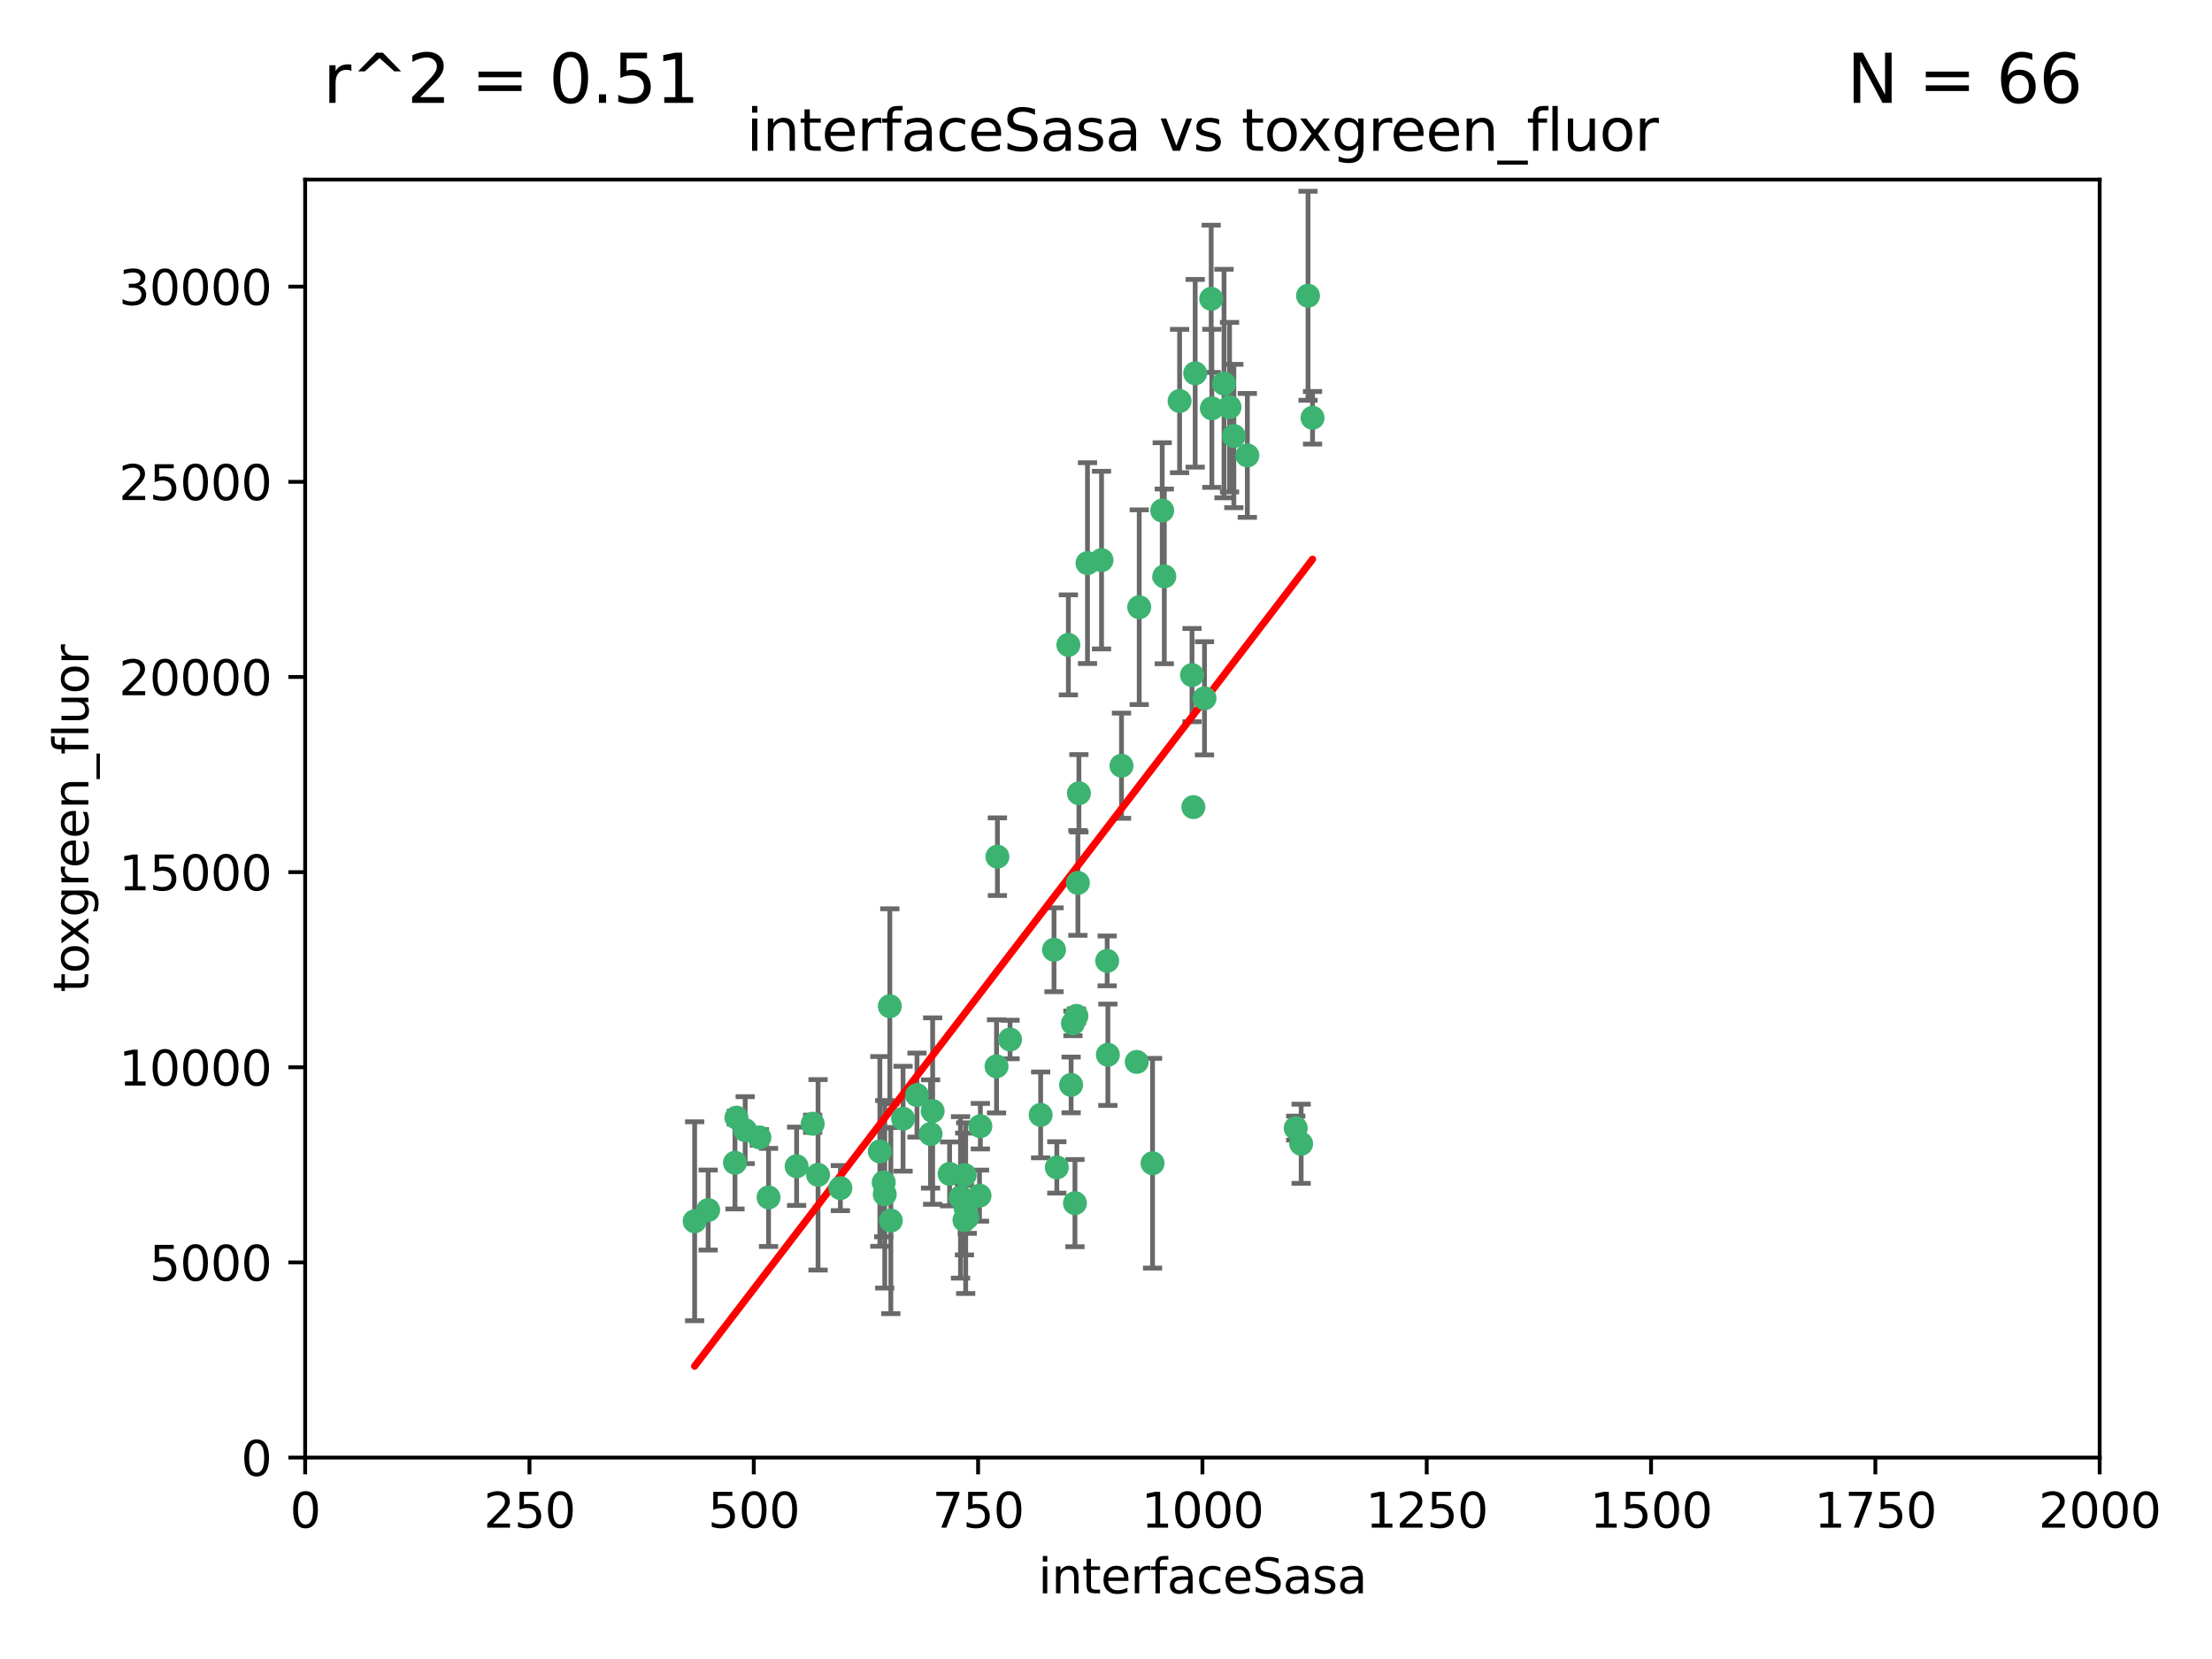 <?xml version="1.0" encoding="utf-8" standalone="no"?>
<!DOCTYPE svg PUBLIC "-//W3C//DTD SVG 1.1//EN"
  "http://www.w3.org/Graphics/SVG/1.1/DTD/svg11.dtd">
<svg xmlns:xlink="http://www.w3.org/1999/xlink" width="460.8pt" height="345.6pt" viewBox="0 0 460.8 345.6" xmlns="http://www.w3.org/2000/svg" version="1.1">
 <defs>
  <style type="text/css">*{stroke-linejoin: round; stroke-linecap: butt}</style>
 </defs>
 <g id="figure_1">
  <g id="patch_1">
   <path d="M 0 345.6 
L 460.8 345.6 
L 460.8 0 
L 0 0 
z
" style="fill: #ffffff"/>
  </g>
  <g id="axes_1">
   <g id="patch_2">
    <path d="M 63.571 303.64 
L 437.4 303.64 
L 437.4 37.411 
L 63.571 37.411 
z
" style="fill: #ffffff"/>
   </g>
   <g id="PathCollection_1">
    <defs>
     <path id="me8f143a822" d="M 0 1.118 
C 0.297 1.118 0.581 1 0.791 0.791 
C 1 0.581 1.118 0.297 1.118 0 
C 1.118 -0.297 1 -0.581 0.791 -0.791 
C 0.581 -1 0.297 -1.118 0 -1.118 
C -0.297 -1.118 -0.581 -1 -0.791 -0.791 
C -1 -0.581 -1.118 -0.297 -1.118 0 
C -1.118 0.297 -1 0.581 -0.791 0.791 
C -0.581 1 -0.297 1.118 0 1.118 
z
" style="stroke: #3cb371"/>
    </defs>
    <g clip-path="url(#paab7597025)">
     <use xlink:href="#me8f143a822" x="272.484" y="61.614" style="fill: #3cb371; stroke: #3cb371"/>
     <use xlink:href="#me8f143a822" x="257.033" y="90.829" style="fill: #3cb371; stroke: #3cb371"/>
     <use xlink:href="#me8f143a822" x="242.11" y="106.358" style="fill: #3cb371; stroke: #3cb371"/>
     <use xlink:href="#me8f143a822" x="252.448" y="85.062" style="fill: #3cb371; stroke: #3cb371"/>
     <use xlink:href="#me8f143a822" x="254.987" y="79.9" style="fill: #3cb371; stroke: #3cb371"/>
     <use xlink:href="#me8f143a822" x="273.426" y="87.031" style="fill: #3cb371; stroke: #3cb371"/>
     <use xlink:href="#me8f143a822" x="250.921" y="145.468" style="fill: #3cb371; stroke: #3cb371"/>
     <use xlink:href="#me8f143a822" x="229.469" y="116.682" style="fill: #3cb371; stroke: #3cb371"/>
     <use xlink:href="#me8f143a822" x="226.546" y="117.306" style="fill: #3cb371; stroke: #3cb371"/>
     <use xlink:href="#me8f143a822" x="252.312" y="62.244" style="fill: #3cb371; stroke: #3cb371"/>
     <use xlink:href="#me8f143a822" x="230.645" y="200.168" style="fill: #3cb371; stroke: #3cb371"/>
     <use xlink:href="#me8f143a822" x="259.843" y="94.872" style="fill: #3cb371; stroke: #3cb371"/>
     <use xlink:href="#me8f143a822" x="248.317" y="140.634" style="fill: #3cb371; stroke: #3cb371"/>
     <use xlink:href="#me8f143a822" x="242.546" y="120.071" style="fill: #3cb371; stroke: #3cb371"/>
     <use xlink:href="#me8f143a822" x="248.979" y="77.763" style="fill: #3cb371; stroke: #3cb371"/>
     <use xlink:href="#me8f143a822" x="224.757" y="165.251" style="fill: #3cb371; stroke: #3cb371"/>
     <use xlink:href="#me8f143a822" x="256.134" y="84.817" style="fill: #3cb371; stroke: #3cb371"/>
     <use xlink:href="#me8f143a822" x="230.789" y="219.726" style="fill: #3cb371; stroke: #3cb371"/>
     <use xlink:href="#me8f143a822" x="245.731" y="83.54" style="fill: #3cb371; stroke: #3cb371"/>
     <use xlink:href="#me8f143a822" x="269.927" y="235.012" style="fill: #3cb371; stroke: #3cb371"/>
     <use xlink:href="#me8f143a822" x="240.095" y="242.324" style="fill: #3cb371; stroke: #3cb371"/>
     <use xlink:href="#me8f143a822" x="223.133" y="226.007" style="fill: #3cb371; stroke: #3cb371"/>
     <use xlink:href="#me8f143a822" x="219.572" y="197.854" style="fill: #3cb371; stroke: #3cb371"/>
     <use xlink:href="#me8f143a822" x="224.235" y="211.632" style="fill: #3cb371; stroke: #3cb371"/>
     <use xlink:href="#me8f143a822" x="223.933" y="250.635" style="fill: #3cb371; stroke: #3cb371"/>
     <use xlink:href="#me8f143a822" x="207.778" y="178.461" style="fill: #3cb371; stroke: #3cb371"/>
     <use xlink:href="#me8f143a822" x="207.596" y="222.137" style="fill: #3cb371; stroke: #3cb371"/>
     <use xlink:href="#me8f143a822" x="237.321" y="126.494" style="fill: #3cb371; stroke: #3cb371"/>
     <use xlink:href="#me8f143a822" x="200.912" y="254.176" style="fill: #3cb371; stroke: #3cb371"/>
     <use xlink:href="#me8f143a822" x="184.096" y="246.318" style="fill: #3cb371; stroke: #3cb371"/>
     <use xlink:href="#me8f143a822" x="222.561" y="134.337" style="fill: #3cb371; stroke: #3cb371"/>
     <use xlink:href="#me8f143a822" x="233.63" y="159.514" style="fill: #3cb371; stroke: #3cb371"/>
     <use xlink:href="#me8f143a822" x="271.054" y="238.271" style="fill: #3cb371; stroke: #3cb371"/>
     <use xlink:href="#me8f143a822" x="204.226" y="234.61" style="fill: #3cb371; stroke: #3cb371"/>
     <use xlink:href="#me8f143a822" x="201.501" y="253.631" style="fill: #3cb371; stroke: #3cb371"/>
     <use xlink:href="#me8f143a822" x="216.785" y="232.256" style="fill: #3cb371; stroke: #3cb371"/>
     <use xlink:href="#me8f143a822" x="223.514" y="213.19" style="fill: #3cb371; stroke: #3cb371"/>
     <use xlink:href="#me8f143a822" x="220.157" y="243.195" style="fill: #3cb371; stroke: #3cb371"/>
     <use xlink:href="#me8f143a822" x="248.6" y="168.134" style="fill: #3cb371; stroke: #3cb371"/>
     <use xlink:href="#me8f143a822" x="188.124" y="233.047" style="fill: #3cb371; stroke: #3cb371"/>
     <use xlink:href="#me8f143a822" x="236.807" y="221.217" style="fill: #3cb371; stroke: #3cb371"/>
     <use xlink:href="#me8f143a822" x="224.544" y="183.926" style="fill: #3cb371; stroke: #3cb371"/>
     <use xlink:href="#me8f143a822" x="183.29" y="239.862" style="fill: #3cb371; stroke: #3cb371"/>
     <use xlink:href="#me8f143a822" x="184.309" y="248.797" style="fill: #3cb371; stroke: #3cb371"/>
     <use xlink:href="#me8f143a822" x="201.17" y="251.686" style="fill: #3cb371; stroke: #3cb371"/>
     <use xlink:href="#me8f143a822" x="197.821" y="244.545" style="fill: #3cb371; stroke: #3cb371"/>
     <use xlink:href="#me8f143a822" x="175.066" y="247.505" style="fill: #3cb371; stroke: #3cb371"/>
     <use xlink:href="#me8f143a822" x="193.852" y="236.229" style="fill: #3cb371; stroke: #3cb371"/>
     <use xlink:href="#me8f143a822" x="158.193" y="236.943" style="fill: #3cb371; stroke: #3cb371"/>
     <use xlink:href="#me8f143a822" x="191.024" y="228.123" style="fill: #3cb371; stroke: #3cb371"/>
     <use xlink:href="#me8f143a822" x="170.415" y="244.739" style="fill: #3cb371; stroke: #3cb371"/>
     <use xlink:href="#me8f143a822" x="185.576" y="254.269" style="fill: #3cb371; stroke: #3cb371"/>
     <use xlink:href="#me8f143a822" x="210.413" y="216.55" style="fill: #3cb371; stroke: #3cb371"/>
     <use xlink:href="#me8f143a822" x="169.294" y="234.099" style="fill: #3cb371; stroke: #3cb371"/>
     <use xlink:href="#me8f143a822" x="147.524" y="252.073" style="fill: #3cb371; stroke: #3cb371"/>
     <use xlink:href="#me8f143a822" x="194.288" y="231.454" style="fill: #3cb371; stroke: #3cb371"/>
     <use xlink:href="#me8f143a822" x="155.238" y="235.431" style="fill: #3cb371; stroke: #3cb371"/>
     <use xlink:href="#me8f143a822" x="200.09" y="249.438" style="fill: #3cb371; stroke: #3cb371"/>
     <use xlink:href="#me8f143a822" x="204.052" y="249.072" style="fill: #3cb371; stroke: #3cb371"/>
     <use xlink:href="#me8f143a822" x="144.707" y="254.408" style="fill: #3cb371; stroke: #3cb371"/>
     <use xlink:href="#me8f143a822" x="165.952" y="242.954" style="fill: #3cb371; stroke: #3cb371"/>
     <use xlink:href="#me8f143a822" x="185.368" y="209.613" style="fill: #3cb371; stroke: #3cb371"/>
     <use xlink:href="#me8f143a822" x="200.968" y="244.789" style="fill: #3cb371; stroke: #3cb371"/>
     <use xlink:href="#me8f143a822" x="153.109" y="242.227" style="fill: #3cb371; stroke: #3cb371"/>
     <use xlink:href="#me8f143a822" x="153.414" y="232.825" style="fill: #3cb371; stroke: #3cb371"/>
     <use xlink:href="#me8f143a822" x="160.105" y="249.444" style="fill: #3cb371; stroke: #3cb371"/>
    </g>
   </g>
   <g id="matplotlib.axis_1">
    <g id="xtick_1">
     <g id="line2d_1">
      <defs>
       <path id="m982cafa5c9" d="M 0 0 
L 0 3.5 
" style="stroke: #000000; stroke-width: 0.8"/>
      </defs>
      <g>
       <use xlink:href="#m982cafa5c9" x="63.571" y="303.64" style="stroke: #000000; stroke-width: 0.8"/>
      </g>
     </g>
     <g id="text_1">
      <!-- 0 -->
      <g transform="translate(60.39 318.238)scale(0.1 -0.1)">
       <defs>
        <path id="DejaVuSans-30" d="M 2034 4250 
Q 1547 4250 1301 3770 
Q 1056 3291 1056 2328 
Q 1056 1369 1301 889 
Q 1547 409 2034 409 
Q 2525 409 2770 889 
Q 3016 1369 3016 2328 
Q 3016 3291 2770 3770 
Q 2525 4250 2034 4250 
z
M 2034 4750 
Q 2819 4750 3233 4129 
Q 3647 3509 3647 2328 
Q 3647 1150 3233 529 
Q 2819 -91 2034 -91 
Q 1250 -91 836 529 
Q 422 1150 422 2328 
Q 422 3509 836 4129 
Q 1250 4750 2034 4750 
z
" transform="scale(0.016)"/>
       </defs>
       <use xlink:href="#DejaVuSans-30"/>
      </g>
     </g>
    </g>
    <g id="xtick_2">
     <g id="line2d_2">
      <g>
       <use xlink:href="#m982cafa5c9" x="110.3" y="303.64" style="stroke: #000000; stroke-width: 0.8"/>
      </g>
     </g>
     <g id="text_2">
      <!-- 250 -->
      <g transform="translate(100.756 318.238)scale(0.1 -0.1)">
       <defs>
        <path id="DejaVuSans-32" d="M 1228 531 
L 3431 531 
L 3431 0 
L 469 0 
L 469 531 
Q 828 903 1448 1529 
Q 2069 2156 2228 2338 
Q 2531 2678 2651 2914 
Q 2772 3150 2772 3378 
Q 2772 3750 2511 3984 
Q 2250 4219 1831 4219 
Q 1534 4219 1204 4116 
Q 875 4013 500 3803 
L 500 4441 
Q 881 4594 1212 4672 
Q 1544 4750 1819 4750 
Q 2544 4750 2975 4387 
Q 3406 4025 3406 3419 
Q 3406 3131 3298 2873 
Q 3191 2616 2906 2266 
Q 2828 2175 2409 1742 
Q 1991 1309 1228 531 
z
" transform="scale(0.016)"/>
        <path id="DejaVuSans-35" d="M 691 4666 
L 3169 4666 
L 3169 4134 
L 1269 4134 
L 1269 2991 
Q 1406 3038 1543 3061 
Q 1681 3084 1819 3084 
Q 2600 3084 3056 2656 
Q 3513 2228 3513 1497 
Q 3513 744 3044 326 
Q 2575 -91 1722 -91 
Q 1428 -91 1123 -41 
Q 819 9 494 109 
L 494 744 
Q 775 591 1075 516 
Q 1375 441 1709 441 
Q 2250 441 2565 725 
Q 2881 1009 2881 1497 
Q 2881 1984 2565 2268 
Q 2250 2553 1709 2553 
Q 1456 2553 1204 2497 
Q 953 2441 691 2322 
L 691 4666 
z
" transform="scale(0.016)"/>
       </defs>
       <use xlink:href="#DejaVuSans-32"/>
       <use xlink:href="#DejaVuSans-35" x="63.623"/>
       <use xlink:href="#DejaVuSans-30" x="127.246"/>
      </g>
     </g>
    </g>
    <g id="xtick_3">
     <g id="line2d_3">
      <g>
       <use xlink:href="#m982cafa5c9" x="157.028" y="303.64" style="stroke: #000000; stroke-width: 0.8"/>
      </g>
     </g>
     <g id="text_3">
      <!-- 500 -->
      <g transform="translate(147.485 318.238)scale(0.1 -0.1)">
       <use xlink:href="#DejaVuSans-35"/>
       <use xlink:href="#DejaVuSans-30" x="63.623"/>
       <use xlink:href="#DejaVuSans-30" x="127.246"/>
      </g>
     </g>
    </g>
    <g id="xtick_4">
     <g id="line2d_4">
      <g>
       <use xlink:href="#m982cafa5c9" x="203.757" y="303.64" style="stroke: #000000; stroke-width: 0.8"/>
      </g>
     </g>
     <g id="text_4">
      <!-- 750 -->
      <g transform="translate(194.213 318.238)scale(0.1 -0.1)">
       <defs>
        <path id="DejaVuSans-37" d="M 525 4666 
L 3525 4666 
L 3525 4397 
L 1831 0 
L 1172 0 
L 2766 4134 
L 525 4134 
L 525 4666 
z
" transform="scale(0.016)"/>
       </defs>
       <use xlink:href="#DejaVuSans-37"/>
       <use xlink:href="#DejaVuSans-35" x="63.623"/>
       <use xlink:href="#DejaVuSans-30" x="127.246"/>
      </g>
     </g>
    </g>
    <g id="xtick_5">
     <g id="line2d_5">
      <g>
       <use xlink:href="#m982cafa5c9" x="250.486" y="303.64" style="stroke: #000000; stroke-width: 0.8"/>
      </g>
     </g>
     <g id="text_5">
      <!-- 1000 -->
      <g transform="translate(237.761 318.238)scale(0.1 -0.1)">
       <defs>
        <path id="DejaVuSans-31" d="M 794 531 
L 1825 531 
L 1825 4091 
L 703 3866 
L 703 4441 
L 1819 4666 
L 2450 4666 
L 2450 531 
L 3481 531 
L 3481 0 
L 794 0 
L 794 531 
z
" transform="scale(0.016)"/>
       </defs>
       <use xlink:href="#DejaVuSans-31"/>
       <use xlink:href="#DejaVuSans-30" x="63.623"/>
       <use xlink:href="#DejaVuSans-30" x="127.246"/>
       <use xlink:href="#DejaVuSans-30" x="190.869"/>
      </g>
     </g>
    </g>
    <g id="xtick_6">
     <g id="line2d_6">
      <g>
       <use xlink:href="#m982cafa5c9" x="297.214" y="303.64" style="stroke: #000000; stroke-width: 0.8"/>
      </g>
     </g>
     <g id="text_6">
      <!-- 1250 -->
      <g transform="translate(284.489 318.238)scale(0.1 -0.1)">
       <use xlink:href="#DejaVuSans-31"/>
       <use xlink:href="#DejaVuSans-32" x="63.623"/>
       <use xlink:href="#DejaVuSans-35" x="127.246"/>
       <use xlink:href="#DejaVuSans-30" x="190.869"/>
      </g>
     </g>
    </g>
    <g id="xtick_7">
     <g id="line2d_7">
      <g>
       <use xlink:href="#m982cafa5c9" x="343.943" y="303.64" style="stroke: #000000; stroke-width: 0.8"/>
      </g>
     </g>
     <g id="text_7">
      <!-- 1500 -->
      <g transform="translate(331.218 318.238)scale(0.1 -0.1)">
       <use xlink:href="#DejaVuSans-31"/>
       <use xlink:href="#DejaVuSans-35" x="63.623"/>
       <use xlink:href="#DejaVuSans-30" x="127.246"/>
       <use xlink:href="#DejaVuSans-30" x="190.869"/>
      </g>
     </g>
    </g>
    <g id="xtick_8">
     <g id="line2d_8">
      <g>
       <use xlink:href="#m982cafa5c9" x="390.671" y="303.64" style="stroke: #000000; stroke-width: 0.8"/>
      </g>
     </g>
     <g id="text_8">
      <!-- 1750 -->
      <g transform="translate(377.946 318.238)scale(0.1 -0.1)">
       <use xlink:href="#DejaVuSans-31"/>
       <use xlink:href="#DejaVuSans-37" x="63.623"/>
       <use xlink:href="#DejaVuSans-35" x="127.246"/>
       <use xlink:href="#DejaVuSans-30" x="190.869"/>
      </g>
     </g>
    </g>
    <g id="xtick_9">
     <g id="line2d_9">
      <g>
       <use xlink:href="#m982cafa5c9" x="437.4" y="303.64" style="stroke: #000000; stroke-width: 0.8"/>
      </g>
     </g>
     <g id="text_9">
      <!-- 2000 -->
      <g transform="translate(424.675 318.238)scale(0.1 -0.1)">
       <use xlink:href="#DejaVuSans-32"/>
       <use xlink:href="#DejaVuSans-30" x="63.623"/>
       <use xlink:href="#DejaVuSans-30" x="127.246"/>
       <use xlink:href="#DejaVuSans-30" x="190.869"/>
      </g>
     </g>
    </g>
    <g id="text_10">
     <!-- interfaceSasa -->
     <g transform="translate(216.279 331.917)scale(0.1 -0.1)">
      <defs>
       <path id="DejaVuSans-69" d="M 603 3500 
L 1178 3500 
L 1178 0 
L 603 0 
L 603 3500 
z
M 603 4863 
L 1178 4863 
L 1178 4134 
L 603 4134 
L 603 4863 
z
" transform="scale(0.016)"/>
       <path id="DejaVuSans-6e" d="M 3513 2113 
L 3513 0 
L 2938 0 
L 2938 2094 
Q 2938 2591 2744 2837 
Q 2550 3084 2163 3084 
Q 1697 3084 1428 2787 
Q 1159 2491 1159 1978 
L 1159 0 
L 581 0 
L 581 3500 
L 1159 3500 
L 1159 2956 
Q 1366 3272 1645 3428 
Q 1925 3584 2291 3584 
Q 2894 3584 3203 3211 
Q 3513 2838 3513 2113 
z
" transform="scale(0.016)"/>
       <path id="DejaVuSans-74" d="M 1172 4494 
L 1172 3500 
L 2356 3500 
L 2356 3053 
L 1172 3053 
L 1172 1153 
Q 1172 725 1289 603 
Q 1406 481 1766 481 
L 2356 481 
L 2356 0 
L 1766 0 
Q 1100 0 847 248 
Q 594 497 594 1153 
L 594 3053 
L 172 3053 
L 172 3500 
L 594 3500 
L 594 4494 
L 1172 4494 
z
" transform="scale(0.016)"/>
       <path id="DejaVuSans-65" d="M 3597 1894 
L 3597 1613 
L 953 1613 
Q 991 1019 1311 708 
Q 1631 397 2203 397 
Q 2534 397 2845 478 
Q 3156 559 3463 722 
L 3463 178 
Q 3153 47 2828 -22 
Q 2503 -91 2169 -91 
Q 1331 -91 842 396 
Q 353 884 353 1716 
Q 353 2575 817 3079 
Q 1281 3584 2069 3584 
Q 2775 3584 3186 3129 
Q 3597 2675 3597 1894 
z
M 3022 2063 
Q 3016 2534 2758 2815 
Q 2500 3097 2075 3097 
Q 1594 3097 1305 2825 
Q 1016 2553 972 2059 
L 3022 2063 
z
" transform="scale(0.016)"/>
       <path id="DejaVuSans-72" d="M 2631 2963 
Q 2534 3019 2420 3045 
Q 2306 3072 2169 3072 
Q 1681 3072 1420 2755 
Q 1159 2438 1159 1844 
L 1159 0 
L 581 0 
L 581 3500 
L 1159 3500 
L 1159 2956 
Q 1341 3275 1631 3429 
Q 1922 3584 2338 3584 
Q 2397 3584 2469 3576 
Q 2541 3569 2628 3553 
L 2631 2963 
z
" transform="scale(0.016)"/>
       <path id="DejaVuSans-66" d="M 2375 4863 
L 2375 4384 
L 1825 4384 
Q 1516 4384 1395 4259 
Q 1275 4134 1275 3809 
L 1275 3500 
L 2222 3500 
L 2222 3053 
L 1275 3053 
L 1275 0 
L 697 0 
L 697 3053 
L 147 3053 
L 147 3500 
L 697 3500 
L 697 3744 
Q 697 4328 969 4595 
Q 1241 4863 1831 4863 
L 2375 4863 
z
" transform="scale(0.016)"/>
       <path id="DejaVuSans-61" d="M 2194 1759 
Q 1497 1759 1228 1600 
Q 959 1441 959 1056 
Q 959 750 1161 570 
Q 1363 391 1709 391 
Q 2188 391 2477 730 
Q 2766 1069 2766 1631 
L 2766 1759 
L 2194 1759 
z
M 3341 1997 
L 3341 0 
L 2766 0 
L 2766 531 
Q 2569 213 2275 61 
Q 1981 -91 1556 -91 
Q 1019 -91 701 211 
Q 384 513 384 1019 
Q 384 1609 779 1909 
Q 1175 2209 1959 2209 
L 2766 2209 
L 2766 2266 
Q 2766 2663 2505 2880 
Q 2244 3097 1772 3097 
Q 1472 3097 1187 3025 
Q 903 2953 641 2809 
L 641 3341 
Q 956 3463 1253 3523 
Q 1550 3584 1831 3584 
Q 2591 3584 2966 3190 
Q 3341 2797 3341 1997 
z
" transform="scale(0.016)"/>
       <path id="DejaVuSans-63" d="M 3122 3366 
L 3122 2828 
Q 2878 2963 2633 3030 
Q 2388 3097 2138 3097 
Q 1578 3097 1268 2742 
Q 959 2388 959 1747 
Q 959 1106 1268 751 
Q 1578 397 2138 397 
Q 2388 397 2633 464 
Q 2878 531 3122 666 
L 3122 134 
Q 2881 22 2623 -34 
Q 2366 -91 2075 -91 
Q 1284 -91 818 406 
Q 353 903 353 1747 
Q 353 2603 823 3093 
Q 1294 3584 2113 3584 
Q 2378 3584 2631 3529 
Q 2884 3475 3122 3366 
z
" transform="scale(0.016)"/>
       <path id="DejaVuSans-53" d="M 3425 4513 
L 3425 3897 
Q 3066 4069 2747 4153 
Q 2428 4238 2131 4238 
Q 1616 4238 1336 4038 
Q 1056 3838 1056 3469 
Q 1056 3159 1242 3001 
Q 1428 2844 1947 2747 
L 2328 2669 
Q 3034 2534 3370 2195 
Q 3706 1856 3706 1288 
Q 3706 609 3251 259 
Q 2797 -91 1919 -91 
Q 1588 -91 1214 -16 
Q 841 59 441 206 
L 441 856 
Q 825 641 1194 531 
Q 1563 422 1919 422 
Q 2459 422 2753 634 
Q 3047 847 3047 1241 
Q 3047 1584 2836 1778 
Q 2625 1972 2144 2069 
L 1759 2144 
Q 1053 2284 737 2584 
Q 422 2884 422 3419 
Q 422 4038 858 4394 
Q 1294 4750 2059 4750 
Q 2388 4750 2728 4690 
Q 3069 4631 3425 4513 
z
" transform="scale(0.016)"/>
       <path id="DejaVuSans-73" d="M 2834 3397 
L 2834 2853 
Q 2591 2978 2328 3040 
Q 2066 3103 1784 3103 
Q 1356 3103 1142 2972 
Q 928 2841 928 2578 
Q 928 2378 1081 2264 
Q 1234 2150 1697 2047 
L 1894 2003 
Q 2506 1872 2764 1633 
Q 3022 1394 3022 966 
Q 3022 478 2636 193 
Q 2250 -91 1575 -91 
Q 1294 -91 989 -36 
Q 684 19 347 128 
L 347 722 
Q 666 556 975 473 
Q 1284 391 1588 391 
Q 1994 391 2212 530 
Q 2431 669 2431 922 
Q 2431 1156 2273 1281 
Q 2116 1406 1581 1522 
L 1381 1569 
Q 847 1681 609 1914 
Q 372 2147 372 2553 
Q 372 3047 722 3315 
Q 1072 3584 1716 3584 
Q 2034 3584 2315 3537 
Q 2597 3491 2834 3397 
z
" transform="scale(0.016)"/>
      </defs>
      <use xlink:href="#DejaVuSans-69"/>
      <use xlink:href="#DejaVuSans-6e" x="27.783"/>
      <use xlink:href="#DejaVuSans-74" x="91.162"/>
      <use xlink:href="#DejaVuSans-65" x="130.371"/>
      <use xlink:href="#DejaVuSans-72" x="191.895"/>
      <use xlink:href="#DejaVuSans-66" x="233.008"/>
      <use xlink:href="#DejaVuSans-61" x="268.213"/>
      <use xlink:href="#DejaVuSans-63" x="329.492"/>
      <use xlink:href="#DejaVuSans-65" x="384.473"/>
      <use xlink:href="#DejaVuSans-53" x="445.996"/>
      <use xlink:href="#DejaVuSans-61" x="509.473"/>
      <use xlink:href="#DejaVuSans-73" x="570.752"/>
      <use xlink:href="#DejaVuSans-61" x="622.852"/>
     </g>
    </g>
   </g>
   <g id="matplotlib.axis_2">
    <g id="ytick_1">
     <g id="line2d_10">
      <defs>
       <path id="mb7ec0fa6f8" d="M 0 0 
L -3.5 0 
" style="stroke: #000000; stroke-width: 0.8"/>
      </defs>
      <g>
       <use xlink:href="#mb7ec0fa6f8" x="63.571" y="303.64" style="stroke: #000000; stroke-width: 0.8"/>
      </g>
     </g>
     <g id="text_11">
      <!-- 0 -->
      <g transform="translate(50.209 307.439)scale(0.1 -0.1)">
       <use xlink:href="#DejaVuSans-30"/>
      </g>
     </g>
    </g>
    <g id="ytick_2">
     <g id="line2d_11">
      <g>
       <use xlink:href="#mb7ec0fa6f8" x="63.571" y="262.986" style="stroke: #000000; stroke-width: 0.8"/>
      </g>
     </g>
     <g id="text_12">
      <!-- 5000 -->
      <g transform="translate(31.121 266.786)scale(0.1 -0.1)">
       <use xlink:href="#DejaVuSans-35"/>
       <use xlink:href="#DejaVuSans-30" x="63.623"/>
       <use xlink:href="#DejaVuSans-30" x="127.246"/>
       <use xlink:href="#DejaVuSans-30" x="190.869"/>
      </g>
     </g>
    </g>
    <g id="ytick_3">
     <g id="line2d_12">
      <g>
       <use xlink:href="#mb7ec0fa6f8" x="63.571" y="222.333" style="stroke: #000000; stroke-width: 0.8"/>
      </g>
     </g>
     <g id="text_13">
      <!-- 10000 -->
      <g transform="translate(24.759 226.132)scale(0.1 -0.1)">
       <use xlink:href="#DejaVuSans-31"/>
       <use xlink:href="#DejaVuSans-30" x="63.623"/>
       <use xlink:href="#DejaVuSans-30" x="127.246"/>
       <use xlink:href="#DejaVuSans-30" x="190.869"/>
       <use xlink:href="#DejaVuSans-30" x="254.492"/>
      </g>
     </g>
    </g>
    <g id="ytick_4">
     <g id="line2d_13">
      <g>
       <use xlink:href="#mb7ec0fa6f8" x="63.571" y="181.679" style="stroke: #000000; stroke-width: 0.8"/>
      </g>
     </g>
     <g id="text_14">
      <!-- 15000 -->
      <g transform="translate(24.759 185.478)scale(0.1 -0.1)">
       <use xlink:href="#DejaVuSans-31"/>
       <use xlink:href="#DejaVuSans-35" x="63.623"/>
       <use xlink:href="#DejaVuSans-30" x="127.246"/>
       <use xlink:href="#DejaVuSans-30" x="190.869"/>
       <use xlink:href="#DejaVuSans-30" x="254.492"/>
      </g>
     </g>
    </g>
    <g id="ytick_5">
     <g id="line2d_14">
      <g>
       <use xlink:href="#mb7ec0fa6f8" x="63.571" y="141.026" style="stroke: #000000; stroke-width: 0.8"/>
      </g>
     </g>
     <g id="text_15">
      <!-- 20000 -->
      <g transform="translate(24.759 144.825)scale(0.1 -0.1)">
       <use xlink:href="#DejaVuSans-32"/>
       <use xlink:href="#DejaVuSans-30" x="63.623"/>
       <use xlink:href="#DejaVuSans-30" x="127.246"/>
       <use xlink:href="#DejaVuSans-30" x="190.869"/>
       <use xlink:href="#DejaVuSans-30" x="254.492"/>
      </g>
     </g>
    </g>
    <g id="ytick_6">
     <g id="line2d_15">
      <g>
       <use xlink:href="#mb7ec0fa6f8" x="63.571" y="100.372" style="stroke: #000000; stroke-width: 0.8"/>
      </g>
     </g>
     <g id="text_16">
      <!-- 25000 -->
      <g transform="translate(24.759 104.171)scale(0.1 -0.1)">
       <use xlink:href="#DejaVuSans-32"/>
       <use xlink:href="#DejaVuSans-35" x="63.623"/>
       <use xlink:href="#DejaVuSans-30" x="127.246"/>
       <use xlink:href="#DejaVuSans-30" x="190.869"/>
       <use xlink:href="#DejaVuSans-30" x="254.492"/>
      </g>
     </g>
    </g>
    <g id="ytick_7">
     <g id="line2d_16">
      <g>
       <use xlink:href="#mb7ec0fa6f8" x="63.571" y="59.718" style="stroke: #000000; stroke-width: 0.8"/>
      </g>
     </g>
     <g id="text_17">
      <!-- 30000 -->
      <g transform="translate(24.759 63.518)scale(0.1 -0.1)">
       <defs>
        <path id="DejaVuSans-33" d="M 2597 2516 
Q 3050 2419 3304 2112 
Q 3559 1806 3559 1356 
Q 3559 666 3084 287 
Q 2609 -91 1734 -91 
Q 1441 -91 1130 -33 
Q 819 25 488 141 
L 488 750 
Q 750 597 1062 519 
Q 1375 441 1716 441 
Q 2309 441 2620 675 
Q 2931 909 2931 1356 
Q 2931 1769 2642 2001 
Q 2353 2234 1838 2234 
L 1294 2234 
L 1294 2753 
L 1863 2753 
Q 2328 2753 2575 2939 
Q 2822 3125 2822 3475 
Q 2822 3834 2567 4026 
Q 2313 4219 1838 4219 
Q 1578 4219 1281 4162 
Q 984 4106 628 3988 
L 628 4550 
Q 988 4650 1302 4700 
Q 1616 4750 1894 4750 
Q 2613 4750 3031 4423 
Q 3450 4097 3450 3541 
Q 3450 3153 3228 2886 
Q 3006 2619 2597 2516 
z
" transform="scale(0.016)"/>
       </defs>
       <use xlink:href="#DejaVuSans-33"/>
       <use xlink:href="#DejaVuSans-30" x="63.623"/>
       <use xlink:href="#DejaVuSans-30" x="127.246"/>
       <use xlink:href="#DejaVuSans-30" x="190.869"/>
       <use xlink:href="#DejaVuSans-30" x="254.492"/>
      </g>
     </g>
    </g>
    <g id="text_18">
     <!-- toxgreen_fluor -->
     <g transform="translate(18.401 206.72)rotate(-90)scale(0.1 -0.1)">
      <defs>
       <path id="DejaVuSans-6f" d="M 1959 3097 
Q 1497 3097 1228 2736 
Q 959 2375 959 1747 
Q 959 1119 1226 758 
Q 1494 397 1959 397 
Q 2419 397 2687 759 
Q 2956 1122 2956 1747 
Q 2956 2369 2687 2733 
Q 2419 3097 1959 3097 
z
M 1959 3584 
Q 2709 3584 3137 3096 
Q 3566 2609 3566 1747 
Q 3566 888 3137 398 
Q 2709 -91 1959 -91 
Q 1206 -91 779 398 
Q 353 888 353 1747 
Q 353 2609 779 3096 
Q 1206 3584 1959 3584 
z
" transform="scale(0.016)"/>
       <path id="DejaVuSans-78" d="M 3513 3500 
L 2247 1797 
L 3578 0 
L 2900 0 
L 1881 1375 
L 863 0 
L 184 0 
L 1544 1831 
L 300 3500 
L 978 3500 
L 1906 2253 
L 2834 3500 
L 3513 3500 
z
" transform="scale(0.016)"/>
       <path id="DejaVuSans-67" d="M 2906 1791 
Q 2906 2416 2648 2759 
Q 2391 3103 1925 3103 
Q 1463 3103 1205 2759 
Q 947 2416 947 1791 
Q 947 1169 1205 825 
Q 1463 481 1925 481 
Q 2391 481 2648 825 
Q 2906 1169 2906 1791 
z
M 3481 434 
Q 3481 -459 3084 -895 
Q 2688 -1331 1869 -1331 
Q 1566 -1331 1297 -1286 
Q 1028 -1241 775 -1147 
L 775 -588 
Q 1028 -725 1275 -790 
Q 1522 -856 1778 -856 
Q 2344 -856 2625 -561 
Q 2906 -266 2906 331 
L 2906 616 
Q 2728 306 2450 153 
Q 2172 0 1784 0 
Q 1141 0 747 490 
Q 353 981 353 1791 
Q 353 2603 747 3093 
Q 1141 3584 1784 3584 
Q 2172 3584 2450 3431 
Q 2728 3278 2906 2969 
L 2906 3500 
L 3481 3500 
L 3481 434 
z
" transform="scale(0.016)"/>
       <path id="DejaVuSans-5f" d="M 3263 -1063 
L 3263 -1509 
L -63 -1509 
L -63 -1063 
L 3263 -1063 
z
" transform="scale(0.016)"/>
       <path id="DejaVuSans-6c" d="M 603 4863 
L 1178 4863 
L 1178 0 
L 603 0 
L 603 4863 
z
" transform="scale(0.016)"/>
       <path id="DejaVuSans-75" d="M 544 1381 
L 544 3500 
L 1119 3500 
L 1119 1403 
Q 1119 906 1312 657 
Q 1506 409 1894 409 
Q 2359 409 2629 706 
Q 2900 1003 2900 1516 
L 2900 3500 
L 3475 3500 
L 3475 0 
L 2900 0 
L 2900 538 
Q 2691 219 2414 64 
Q 2138 -91 1772 -91 
Q 1169 -91 856 284 
Q 544 659 544 1381 
z
M 1991 3584 
L 1991 3584 
z
" transform="scale(0.016)"/>
      </defs>
      <use xlink:href="#DejaVuSans-74"/>
      <use xlink:href="#DejaVuSans-6f" x="39.209"/>
      <use xlink:href="#DejaVuSans-78" x="97.266"/>
      <use xlink:href="#DejaVuSans-67" x="156.445"/>
      <use xlink:href="#DejaVuSans-72" x="219.922"/>
      <use xlink:href="#DejaVuSans-65" x="258.785"/>
      <use xlink:href="#DejaVuSans-65" x="320.309"/>
      <use xlink:href="#DejaVuSans-6e" x="381.832"/>
      <use xlink:href="#DejaVuSans-5f" x="445.211"/>
      <use xlink:href="#DejaVuSans-66" x="495.211"/>
      <use xlink:href="#DejaVuSans-6c" x="530.416"/>
      <use xlink:href="#DejaVuSans-75" x="558.199"/>
      <use xlink:href="#DejaVuSans-6f" x="621.578"/>
      <use xlink:href="#DejaVuSans-72" x="682.76"/>
     </g>
    </g>
   </g>
   <g id="LineCollection_1">
    <path d="M 272.484 83.38 
L 272.484 39.848 
" clip-path="url(#paab7597025)" style="fill: none; stroke: #696969"/>
    <path d="M 257.033 105.759 
L 257.033 75.9 
" clip-path="url(#paab7597025)" style="fill: none; stroke: #696969"/>
    <path d="M 242.11 120.489 
L 242.11 92.227 
" clip-path="url(#paab7597025)" style="fill: none; stroke: #696969"/>
    <path d="M 252.448 101.528 
L 252.448 68.595 
" clip-path="url(#paab7597025)" style="fill: none; stroke: #696969"/>
    <path d="M 254.987 103.698 
L 254.987 56.102 
" clip-path="url(#paab7597025)" style="fill: none; stroke: #696969"/>
    <path d="M 273.426 92.506 
L 273.426 81.557 
" clip-path="url(#paab7597025)" style="fill: none; stroke: #696969"/>
    <path d="M 250.921 157.254 
L 250.921 133.683 
" clip-path="url(#paab7597025)" style="fill: none; stroke: #696969"/>
    <path d="M 229.469 135.19 
L 229.469 98.175 
" clip-path="url(#paab7597025)" style="fill: none; stroke: #696969"/>
    <path d="M 226.546 138.218 
L 226.546 96.393 
" clip-path="url(#paab7597025)" style="fill: none; stroke: #696969"/>
    <path d="M 252.312 77.579 
L 252.312 46.91 
" clip-path="url(#paab7597025)" style="fill: none; stroke: #696969"/>
    <path d="M 230.645 205.359 
L 230.645 194.977 
" clip-path="url(#paab7597025)" style="fill: none; stroke: #696969"/>
    <path d="M 259.843 107.775 
L 259.843 81.969 
" clip-path="url(#paab7597025)" style="fill: none; stroke: #696969"/>
    <path d="M 248.317 150.349 
L 248.317 130.92 
" clip-path="url(#paab7597025)" style="fill: none; stroke: #696969"/>
    <path d="M 242.546 138.271 
L 242.546 101.87 
" clip-path="url(#paab7597025)" style="fill: none; stroke: #696969"/>
    <path d="M 248.979 97.317 
L 248.979 58.209 
" clip-path="url(#paab7597025)" style="fill: none; stroke: #696969"/>
    <path d="M 224.757 173.31 
L 224.757 157.193 
" clip-path="url(#paab7597025)" style="fill: none; stroke: #696969"/>
    <path d="M 256.134 102.476 
L 256.134 67.157 
" clip-path="url(#paab7597025)" style="fill: none; stroke: #696969"/>
    <path d="M 230.789 230.277 
L 230.789 209.176 
" clip-path="url(#paab7597025)" style="fill: none; stroke: #696969"/>
    <path d="M 245.731 98.468 
L 245.731 68.613 
" clip-path="url(#paab7597025)" style="fill: none; stroke: #696969"/>
    <path d="M 269.927 237.516 
L 269.927 232.507 
" clip-path="url(#paab7597025)" style="fill: none; stroke: #696969"/>
    <path d="M 240.095 264.166 
L 240.095 220.481 
" clip-path="url(#paab7597025)" style="fill: none; stroke: #696969"/>
    <path d="M 223.133 231.811 
L 223.133 220.203 
" clip-path="url(#paab7597025)" style="fill: none; stroke: #696969"/>
    <path d="M 219.572 206.59 
L 219.572 189.118 
" clip-path="url(#paab7597025)" style="fill: none; stroke: #696969"/>
    <path d="M 224.235 213.084 
L 224.235 210.18 
" clip-path="url(#paab7597025)" style="fill: none; stroke: #696969"/>
    <path d="M 223.933 259.717 
L 223.933 241.553 
" clip-path="url(#paab7597025)" style="fill: none; stroke: #696969"/>
    <path d="M 207.778 186.549 
L 207.778 170.372 
" clip-path="url(#paab7597025)" style="fill: none; stroke: #696969"/>
    <path d="M 207.596 231.84 
L 207.596 212.434 
" clip-path="url(#paab7597025)" style="fill: none; stroke: #696969"/>
    <path d="M 237.321 146.774 
L 237.321 106.214 
" clip-path="url(#paab7597025)" style="fill: none; stroke: #696969"/>
    <path d="M 200.912 261.425 
L 200.912 246.927 
" clip-path="url(#paab7597025)" style="fill: none; stroke: #696969"/>
    <path d="M 184.096 257.644 
L 184.096 234.991 
" clip-path="url(#paab7597025)" style="fill: none; stroke: #696969"/>
    <path d="M 222.561 144.76 
L 222.561 123.915 
" clip-path="url(#paab7597025)" style="fill: none; stroke: #696969"/>
    <path d="M 233.63 170.467 
L 233.63 148.56 
" clip-path="url(#paab7597025)" style="fill: none; stroke: #696969"/>
    <path d="M 271.054 246.513 
L 271.054 230.028 
" clip-path="url(#paab7597025)" style="fill: none; stroke: #696969"/>
    <path d="M 204.226 239.354 
L 204.226 229.865 
" clip-path="url(#paab7597025)" style="fill: none; stroke: #696969"/>
    <path d="M 201.501 256.93 
L 201.501 250.331 
" clip-path="url(#paab7597025)" style="fill: none; stroke: #696969"/>
    <path d="M 216.785 241.194 
L 216.785 223.317 
" clip-path="url(#paab7597025)" style="fill: none; stroke: #696969"/>
    <path d="M 223.514 215.762 
L 223.514 210.618 
" clip-path="url(#paab7597025)" style="fill: none; stroke: #696969"/>
    <path d="M 220.157 248.545 
L 220.157 237.845 
" clip-path="url(#paab7597025)" style="fill: none; stroke: #696969"/>
    <path d="M 248.6 168.892 
L 248.6 167.376 
" clip-path="url(#paab7597025)" style="fill: none; stroke: #696969"/>
    <path d="M 188.124 243.969 
L 188.124 222.125 
" clip-path="url(#paab7597025)" style="fill: none; stroke: #696969"/>
    <path d="M 236.807 222.051 
L 236.807 220.383 
" clip-path="url(#paab7597025)" style="fill: none; stroke: #696969"/>
    <path d="M 224.544 194.845 
L 224.544 173.007 
" clip-path="url(#paab7597025)" style="fill: none; stroke: #696969"/>
    <path d="M 183.29 259.624 
L 183.29 220.1 
" clip-path="url(#paab7597025)" style="fill: none; stroke: #696969"/>
    <path d="M 184.309 268.328 
L 184.309 229.266 
" clip-path="url(#paab7597025)" style="fill: none; stroke: #696969"/>
    <path d="M 201.17 269.46 
L 201.17 233.912 
" clip-path="url(#paab7597025)" style="fill: none; stroke: #696969"/>
    <path d="M 197.821 251.202 
L 197.821 237.887 
" clip-path="url(#paab7597025)" style="fill: none; stroke: #696969"/>
    <path d="M 175.066 252.2 
L 175.066 242.809 
" clip-path="url(#paab7597025)" style="fill: none; stroke: #696969"/>
    <path d="M 193.852 247.506 
L 193.852 224.952 
" clip-path="url(#paab7597025)" style="fill: none; stroke: #696969"/>
    <path d="M 158.193 238.573 
L 158.193 235.313 
" clip-path="url(#paab7597025)" style="fill: none; stroke: #696969"/>
    <path d="M 191.024 236.876 
L 191.024 219.369 
" clip-path="url(#paab7597025)" style="fill: none; stroke: #696969"/>
    <path d="M 170.415 264.575 
L 170.415 224.902 
" clip-path="url(#paab7597025)" style="fill: none; stroke: #696969"/>
    <path d="M 185.576 273.656 
L 185.576 234.881 
" clip-path="url(#paab7597025)" style="fill: none; stroke: #696969"/>
    <path d="M 210.413 220.567 
L 210.413 212.534 
" clip-path="url(#paab7597025)" style="fill: none; stroke: #696969"/>
    <path d="M 169.294 235.898 
L 169.294 232.3 
" clip-path="url(#paab7597025)" style="fill: none; stroke: #696969"/>
    <path d="M 147.524 260.406 
L 147.524 243.74 
" clip-path="url(#paab7597025)" style="fill: none; stroke: #696969"/>
    <path d="M 194.288 250.871 
L 194.288 212.037 
" clip-path="url(#paab7597025)" style="fill: none; stroke: #696969"/>
    <path d="M 155.238 242.403 
L 155.238 228.458 
" clip-path="url(#paab7597025)" style="fill: none; stroke: #696969"/>
    <path d="M 200.09 266.257 
L 200.09 232.619 
" clip-path="url(#paab7597025)" style="fill: none; stroke: #696969"/>
    <path d="M 204.052 254.396 
L 204.052 243.748 
" clip-path="url(#paab7597025)" style="fill: none; stroke: #696969"/>
    <path d="M 144.707 275.128 
L 144.707 233.688 
" clip-path="url(#paab7597025)" style="fill: none; stroke: #696969"/>
    <path d="M 165.952 251.109 
L 165.952 234.798 
" clip-path="url(#paab7597025)" style="fill: none; stroke: #696969"/>
    <path d="M 185.368 229.904 
L 185.368 189.322 
" clip-path="url(#paab7597025)" style="fill: none; stroke: #696969"/>
    <path d="M 200.968 253.537 
L 200.968 236.041 
" clip-path="url(#paab7597025)" style="fill: none; stroke: #696969"/>
    <path d="M 153.109 251.85 
L 153.109 232.604 
" clip-path="url(#paab7597025)" style="fill: none; stroke: #696969"/>
    <path d="M 153.414 234.174 
L 153.414 231.476 
" clip-path="url(#paab7597025)" style="fill: none; stroke: #696969"/>
    <path d="M 160.105 259.662 
L 160.105 239.226 
" clip-path="url(#paab7597025)" style="fill: none; stroke: #696969"/>
   </g>
   <g id="line2d_17">
    <defs>
     <path id="m1ecccc1d9b" d="M 2 0 
L -2 -0 
" style="stroke: #696969"/>
    </defs>
    <g clip-path="url(#paab7597025)">
     <use xlink:href="#m1ecccc1d9b" x="272.484" y="83.38" style="fill: #696969; stroke: #696969"/>
     <use xlink:href="#m1ecccc1d9b" x="257.033" y="105.759" style="fill: #696969; stroke: #696969"/>
     <use xlink:href="#m1ecccc1d9b" x="242.11" y="120.489" style="fill: #696969; stroke: #696969"/>
     <use xlink:href="#m1ecccc1d9b" x="252.448" y="101.528" style="fill: #696969; stroke: #696969"/>
     <use xlink:href="#m1ecccc1d9b" x="254.987" y="103.698" style="fill: #696969; stroke: #696969"/>
     <use xlink:href="#m1ecccc1d9b" x="273.426" y="92.506" style="fill: #696969; stroke: #696969"/>
     <use xlink:href="#m1ecccc1d9b" x="250.921" y="157.254" style="fill: #696969; stroke: #696969"/>
     <use xlink:href="#m1ecccc1d9b" x="229.469" y="135.19" style="fill: #696969; stroke: #696969"/>
     <use xlink:href="#m1ecccc1d9b" x="226.546" y="138.218" style="fill: #696969; stroke: #696969"/>
     <use xlink:href="#m1ecccc1d9b" x="252.312" y="77.579" style="fill: #696969; stroke: #696969"/>
     <use xlink:href="#m1ecccc1d9b" x="230.645" y="205.359" style="fill: #696969; stroke: #696969"/>
     <use xlink:href="#m1ecccc1d9b" x="259.843" y="107.775" style="fill: #696969; stroke: #696969"/>
     <use xlink:href="#m1ecccc1d9b" x="248.317" y="150.349" style="fill: #696969; stroke: #696969"/>
     <use xlink:href="#m1ecccc1d9b" x="242.546" y="138.271" style="fill: #696969; stroke: #696969"/>
     <use xlink:href="#m1ecccc1d9b" x="248.979" y="97.317" style="fill: #696969; stroke: #696969"/>
     <use xlink:href="#m1ecccc1d9b" x="224.757" y="173.31" style="fill: #696969; stroke: #696969"/>
     <use xlink:href="#m1ecccc1d9b" x="256.134" y="102.476" style="fill: #696969; stroke: #696969"/>
     <use xlink:href="#m1ecccc1d9b" x="230.789" y="230.277" style="fill: #696969; stroke: #696969"/>
     <use xlink:href="#m1ecccc1d9b" x="245.731" y="98.468" style="fill: #696969; stroke: #696969"/>
     <use xlink:href="#m1ecccc1d9b" x="269.927" y="237.516" style="fill: #696969; stroke: #696969"/>
     <use xlink:href="#m1ecccc1d9b" x="240.095" y="264.166" style="fill: #696969; stroke: #696969"/>
     <use xlink:href="#m1ecccc1d9b" x="223.133" y="231.811" style="fill: #696969; stroke: #696969"/>
     <use xlink:href="#m1ecccc1d9b" x="219.572" y="206.59" style="fill: #696969; stroke: #696969"/>
     <use xlink:href="#m1ecccc1d9b" x="224.235" y="213.084" style="fill: #696969; stroke: #696969"/>
     <use xlink:href="#m1ecccc1d9b" x="223.933" y="259.717" style="fill: #696969; stroke: #696969"/>
     <use xlink:href="#m1ecccc1d9b" x="207.778" y="186.549" style="fill: #696969; stroke: #696969"/>
     <use xlink:href="#m1ecccc1d9b" x="207.596" y="231.84" style="fill: #696969; stroke: #696969"/>
     <use xlink:href="#m1ecccc1d9b" x="237.321" y="146.774" style="fill: #696969; stroke: #696969"/>
     <use xlink:href="#m1ecccc1d9b" x="200.912" y="261.425" style="fill: #696969; stroke: #696969"/>
     <use xlink:href="#m1ecccc1d9b" x="184.096" y="257.644" style="fill: #696969; stroke: #696969"/>
     <use xlink:href="#m1ecccc1d9b" x="222.561" y="144.76" style="fill: #696969; stroke: #696969"/>
     <use xlink:href="#m1ecccc1d9b" x="233.63" y="170.467" style="fill: #696969; stroke: #696969"/>
     <use xlink:href="#m1ecccc1d9b" x="271.054" y="246.513" style="fill: #696969; stroke: #696969"/>
     <use xlink:href="#m1ecccc1d9b" x="204.226" y="239.354" style="fill: #696969; stroke: #696969"/>
     <use xlink:href="#m1ecccc1d9b" x="201.501" y="256.93" style="fill: #696969; stroke: #696969"/>
     <use xlink:href="#m1ecccc1d9b" x="216.785" y="241.194" style="fill: #696969; stroke: #696969"/>
     <use xlink:href="#m1ecccc1d9b" x="223.514" y="215.762" style="fill: #696969; stroke: #696969"/>
     <use xlink:href="#m1ecccc1d9b" x="220.157" y="248.545" style="fill: #696969; stroke: #696969"/>
     <use xlink:href="#m1ecccc1d9b" x="248.6" y="168.892" style="fill: #696969; stroke: #696969"/>
     <use xlink:href="#m1ecccc1d9b" x="188.124" y="243.969" style="fill: #696969; stroke: #696969"/>
     <use xlink:href="#m1ecccc1d9b" x="236.807" y="222.051" style="fill: #696969; stroke: #696969"/>
     <use xlink:href="#m1ecccc1d9b" x="224.544" y="194.845" style="fill: #696969; stroke: #696969"/>
     <use xlink:href="#m1ecccc1d9b" x="183.29" y="259.624" style="fill: #696969; stroke: #696969"/>
     <use xlink:href="#m1ecccc1d9b" x="184.309" y="268.328" style="fill: #696969; stroke: #696969"/>
     <use xlink:href="#m1ecccc1d9b" x="201.17" y="269.46" style="fill: #696969; stroke: #696969"/>
     <use xlink:href="#m1ecccc1d9b" x="197.821" y="251.202" style="fill: #696969; stroke: #696969"/>
     <use xlink:href="#m1ecccc1d9b" x="175.066" y="252.2" style="fill: #696969; stroke: #696969"/>
     <use xlink:href="#m1ecccc1d9b" x="193.852" y="247.506" style="fill: #696969; stroke: #696969"/>
     <use xlink:href="#m1ecccc1d9b" x="158.193" y="238.573" style="fill: #696969; stroke: #696969"/>
     <use xlink:href="#m1ecccc1d9b" x="191.024" y="236.876" style="fill: #696969; stroke: #696969"/>
     <use xlink:href="#m1ecccc1d9b" x="170.415" y="264.575" style="fill: #696969; stroke: #696969"/>
     <use xlink:href="#m1ecccc1d9b" x="185.576" y="273.656" style="fill: #696969; stroke: #696969"/>
     <use xlink:href="#m1ecccc1d9b" x="210.413" y="220.567" style="fill: #696969; stroke: #696969"/>
     <use xlink:href="#m1ecccc1d9b" x="169.294" y="235.898" style="fill: #696969; stroke: #696969"/>
     <use xlink:href="#m1ecccc1d9b" x="147.524" y="260.406" style="fill: #696969; stroke: #696969"/>
     <use xlink:href="#m1ecccc1d9b" x="194.288" y="250.871" style="fill: #696969; stroke: #696969"/>
     <use xlink:href="#m1ecccc1d9b" x="155.238" y="242.403" style="fill: #696969; stroke: #696969"/>
     <use xlink:href="#m1ecccc1d9b" x="200.09" y="266.257" style="fill: #696969; stroke: #696969"/>
     <use xlink:href="#m1ecccc1d9b" x="204.052" y="254.396" style="fill: #696969; stroke: #696969"/>
     <use xlink:href="#m1ecccc1d9b" x="144.707" y="275.128" style="fill: #696969; stroke: #696969"/>
     <use xlink:href="#m1ecccc1d9b" x="165.952" y="251.109" style="fill: #696969; stroke: #696969"/>
     <use xlink:href="#m1ecccc1d9b" x="185.368" y="229.904" style="fill: #696969; stroke: #696969"/>
     <use xlink:href="#m1ecccc1d9b" x="200.968" y="253.537" style="fill: #696969; stroke: #696969"/>
     <use xlink:href="#m1ecccc1d9b" x="153.109" y="251.85" style="fill: #696969; stroke: #696969"/>
     <use xlink:href="#m1ecccc1d9b" x="153.414" y="234.174" style="fill: #696969; stroke: #696969"/>
     <use xlink:href="#m1ecccc1d9b" x="160.105" y="259.662" style="fill: #696969; stroke: #696969"/>
    </g>
   </g>
   <g id="line2d_18">
    <g clip-path="url(#paab7597025)">
     <use xlink:href="#m1ecccc1d9b" x="272.484" y="39.848" style="fill: #696969; stroke: #696969"/>
     <use xlink:href="#m1ecccc1d9b" x="257.033" y="75.9" style="fill: #696969; stroke: #696969"/>
     <use xlink:href="#m1ecccc1d9b" x="242.11" y="92.227" style="fill: #696969; stroke: #696969"/>
     <use xlink:href="#m1ecccc1d9b" x="252.448" y="68.595" style="fill: #696969; stroke: #696969"/>
     <use xlink:href="#m1ecccc1d9b" x="254.987" y="56.102" style="fill: #696969; stroke: #696969"/>
     <use xlink:href="#m1ecccc1d9b" x="273.426" y="81.557" style="fill: #696969; stroke: #696969"/>
     <use xlink:href="#m1ecccc1d9b" x="250.921" y="133.683" style="fill: #696969; stroke: #696969"/>
     <use xlink:href="#m1ecccc1d9b" x="229.469" y="98.175" style="fill: #696969; stroke: #696969"/>
     <use xlink:href="#m1ecccc1d9b" x="226.546" y="96.393" style="fill: #696969; stroke: #696969"/>
     <use xlink:href="#m1ecccc1d9b" x="252.312" y="46.91" style="fill: #696969; stroke: #696969"/>
     <use xlink:href="#m1ecccc1d9b" x="230.645" y="194.977" style="fill: #696969; stroke: #696969"/>
     <use xlink:href="#m1ecccc1d9b" x="259.843" y="81.969" style="fill: #696969; stroke: #696969"/>
     <use xlink:href="#m1ecccc1d9b" x="248.317" y="130.92" style="fill: #696969; stroke: #696969"/>
     <use xlink:href="#m1ecccc1d9b" x="242.546" y="101.87" style="fill: #696969; stroke: #696969"/>
     <use xlink:href="#m1ecccc1d9b" x="248.979" y="58.209" style="fill: #696969; stroke: #696969"/>
     <use xlink:href="#m1ecccc1d9b" x="224.757" y="157.193" style="fill: #696969; stroke: #696969"/>
     <use xlink:href="#m1ecccc1d9b" x="256.134" y="67.157" style="fill: #696969; stroke: #696969"/>
     <use xlink:href="#m1ecccc1d9b" x="230.789" y="209.176" style="fill: #696969; stroke: #696969"/>
     <use xlink:href="#m1ecccc1d9b" x="245.731" y="68.613" style="fill: #696969; stroke: #696969"/>
     <use xlink:href="#m1ecccc1d9b" x="269.927" y="232.507" style="fill: #696969; stroke: #696969"/>
     <use xlink:href="#m1ecccc1d9b" x="240.095" y="220.481" style="fill: #696969; stroke: #696969"/>
     <use xlink:href="#m1ecccc1d9b" x="223.133" y="220.203" style="fill: #696969; stroke: #696969"/>
     <use xlink:href="#m1ecccc1d9b" x="219.572" y="189.118" style="fill: #696969; stroke: #696969"/>
     <use xlink:href="#m1ecccc1d9b" x="224.235" y="210.18" style="fill: #696969; stroke: #696969"/>
     <use xlink:href="#m1ecccc1d9b" x="223.933" y="241.553" style="fill: #696969; stroke: #696969"/>
     <use xlink:href="#m1ecccc1d9b" x="207.778" y="170.372" style="fill: #696969; stroke: #696969"/>
     <use xlink:href="#m1ecccc1d9b" x="207.596" y="212.434" style="fill: #696969; stroke: #696969"/>
     <use xlink:href="#m1ecccc1d9b" x="237.321" y="106.214" style="fill: #696969; stroke: #696969"/>
     <use xlink:href="#m1ecccc1d9b" x="200.912" y="246.927" style="fill: #696969; stroke: #696969"/>
     <use xlink:href="#m1ecccc1d9b" x="184.096" y="234.991" style="fill: #696969; stroke: #696969"/>
     <use xlink:href="#m1ecccc1d9b" x="222.561" y="123.915" style="fill: #696969; stroke: #696969"/>
     <use xlink:href="#m1ecccc1d9b" x="233.63" y="148.56" style="fill: #696969; stroke: #696969"/>
     <use xlink:href="#m1ecccc1d9b" x="271.054" y="230.028" style="fill: #696969; stroke: #696969"/>
     <use xlink:href="#m1ecccc1d9b" x="204.226" y="229.865" style="fill: #696969; stroke: #696969"/>
     <use xlink:href="#m1ecccc1d9b" x="201.501" y="250.331" style="fill: #696969; stroke: #696969"/>
     <use xlink:href="#m1ecccc1d9b" x="216.785" y="223.317" style="fill: #696969; stroke: #696969"/>
     <use xlink:href="#m1ecccc1d9b" x="223.514" y="210.618" style="fill: #696969; stroke: #696969"/>
     <use xlink:href="#m1ecccc1d9b" x="220.157" y="237.845" style="fill: #696969; stroke: #696969"/>
     <use xlink:href="#m1ecccc1d9b" x="248.6" y="167.376" style="fill: #696969; stroke: #696969"/>
     <use xlink:href="#m1ecccc1d9b" x="188.124" y="222.125" style="fill: #696969; stroke: #696969"/>
     <use xlink:href="#m1ecccc1d9b" x="236.807" y="220.383" style="fill: #696969; stroke: #696969"/>
     <use xlink:href="#m1ecccc1d9b" x="224.544" y="173.007" style="fill: #696969; stroke: #696969"/>
     <use xlink:href="#m1ecccc1d9b" x="183.29" y="220.1" style="fill: #696969; stroke: #696969"/>
     <use xlink:href="#m1ecccc1d9b" x="184.309" y="229.266" style="fill: #696969; stroke: #696969"/>
     <use xlink:href="#m1ecccc1d9b" x="201.17" y="233.912" style="fill: #696969; stroke: #696969"/>
     <use xlink:href="#m1ecccc1d9b" x="197.821" y="237.887" style="fill: #696969; stroke: #696969"/>
     <use xlink:href="#m1ecccc1d9b" x="175.066" y="242.809" style="fill: #696969; stroke: #696969"/>
     <use xlink:href="#m1ecccc1d9b" x="193.852" y="224.952" style="fill: #696969; stroke: #696969"/>
     <use xlink:href="#m1ecccc1d9b" x="158.193" y="235.313" style="fill: #696969; stroke: #696969"/>
     <use xlink:href="#m1ecccc1d9b" x="191.024" y="219.369" style="fill: #696969; stroke: #696969"/>
     <use xlink:href="#m1ecccc1d9b" x="170.415" y="224.902" style="fill: #696969; stroke: #696969"/>
     <use xlink:href="#m1ecccc1d9b" x="185.576" y="234.881" style="fill: #696969; stroke: #696969"/>
     <use xlink:href="#m1ecccc1d9b" x="210.413" y="212.534" style="fill: #696969; stroke: #696969"/>
     <use xlink:href="#m1ecccc1d9b" x="169.294" y="232.3" style="fill: #696969; stroke: #696969"/>
     <use xlink:href="#m1ecccc1d9b" x="147.524" y="243.74" style="fill: #696969; stroke: #696969"/>
     <use xlink:href="#m1ecccc1d9b" x="194.288" y="212.037" style="fill: #696969; stroke: #696969"/>
     <use xlink:href="#m1ecccc1d9b" x="155.238" y="228.458" style="fill: #696969; stroke: #696969"/>
     <use xlink:href="#m1ecccc1d9b" x="200.09" y="232.619" style="fill: #696969; stroke: #696969"/>
     <use xlink:href="#m1ecccc1d9b" x="204.052" y="243.748" style="fill: #696969; stroke: #696969"/>
     <use xlink:href="#m1ecccc1d9b" x="144.707" y="233.688" style="fill: #696969; stroke: #696969"/>
     <use xlink:href="#m1ecccc1d9b" x="165.952" y="234.798" style="fill: #696969; stroke: #696969"/>
     <use xlink:href="#m1ecccc1d9b" x="185.368" y="189.322" style="fill: #696969; stroke: #696969"/>
     <use xlink:href="#m1ecccc1d9b" x="200.968" y="236.041" style="fill: #696969; stroke: #696969"/>
     <use xlink:href="#m1ecccc1d9b" x="153.109" y="232.604" style="fill: #696969; stroke: #696969"/>
     <use xlink:href="#m1ecccc1d9b" x="153.414" y="231.476" style="fill: #696969; stroke: #696969"/>
     <use xlink:href="#m1ecccc1d9b" x="160.105" y="239.226" style="fill: #696969; stroke: #696969"/>
    </g>
   </g>
   <g id="line2d_19">
    <path d="M 272.484 117.732 
L 257.033 137.908 
L 242.11 157.395 
L 252.448 143.895 
L 254.987 140.581 
L 273.426 116.502 
L 250.921 145.889 
L 229.469 173.903 
L 226.546 177.72 
L 252.312 144.073 
L 230.645 172.367 
L 259.843 134.239 
L 248.317 149.289 
L 242.546 156.827 
L 248.979 148.425 
L 224.757 180.056 
L 256.134 139.082 
L 230.789 172.179 
L 245.731 152.668 
L 269.927 121.071 
L 240.095 160.027 
L 223.133 182.177 
L 219.572 186.827 
L 224.235 180.737 
L 223.933 181.132 
L 207.778 202.228 
L 207.596 202.465 
L 237.321 163.649 
L 200.912 211.193 
L 184.096 233.154 
L 222.561 182.924 
L 233.63 168.469 
L 271.054 119.599 
L 204.226 206.866 
L 201.501 210.425 
L 216.785 190.466 
L 223.514 181.679 
L 220.157 186.063 
L 248.6 148.921 
L 188.124 227.894 
L 236.807 164.32 
L 224.544 180.334 
L 183.29 234.206 
L 184.309 232.875 
L 201.17 210.857 
L 197.821 215.231 
L 175.066 244.945 
L 193.852 220.412 
L 158.193 266.978 
L 191.024 224.105 
L 170.415 251.018 
L 185.576 231.22 
L 210.413 198.787 
L 169.294 252.482 
L 147.524 280.911 
L 194.288 219.844 
L 155.238 270.837 
L 200.09 212.267 
L 204.052 207.093 
L 144.707 284.589 
L 165.952 256.847 
L 185.368 231.491 
L 200.968 211.12 
L 153.109 273.617 
L 153.414 273.22 
L 160.105 264.481 
" clip-path="url(#paab7597025)" style="fill: none; stroke: #ff0000; stroke-width: 1.5; stroke-linecap: square"/>
   </g>
   <g id="line2d_20">
    <defs>
     <path id="m29e9610c32" d="M 0 2 
C 0.53 2 1.039 1.789 1.414 1.414 
C 1.789 1.039 2 0.53 2 0 
C 2 -0.53 1.789 -1.039 1.414 -1.414 
C 1.039 -1.789 0.53 -2 0 -2 
C -0.53 -2 -1.039 -1.789 -1.414 -1.414 
C -1.789 -1.039 -2 -0.53 -2 0 
C -2 0.53 -1.789 1.039 -1.414 1.414 
C -1.039 1.789 -0.53 2 0 2 
z
" style="stroke: #3cb371"/>
    </defs>
    <g clip-path="url(#paab7597025)">
     <use xlink:href="#m29e9610c32" x="272.484" y="61.614" style="fill: #3cb371; stroke: #3cb371"/>
     <use xlink:href="#m29e9610c32" x="257.033" y="90.829" style="fill: #3cb371; stroke: #3cb371"/>
     <use xlink:href="#m29e9610c32" x="242.11" y="106.358" style="fill: #3cb371; stroke: #3cb371"/>
     <use xlink:href="#m29e9610c32" x="252.448" y="85.062" style="fill: #3cb371; stroke: #3cb371"/>
     <use xlink:href="#m29e9610c32" x="254.987" y="79.9" style="fill: #3cb371; stroke: #3cb371"/>
     <use xlink:href="#m29e9610c32" x="273.426" y="87.031" style="fill: #3cb371; stroke: #3cb371"/>
     <use xlink:href="#m29e9610c32" x="250.921" y="145.468" style="fill: #3cb371; stroke: #3cb371"/>
     <use xlink:href="#m29e9610c32" x="229.469" y="116.682" style="fill: #3cb371; stroke: #3cb371"/>
     <use xlink:href="#m29e9610c32" x="226.546" y="117.306" style="fill: #3cb371; stroke: #3cb371"/>
     <use xlink:href="#m29e9610c32" x="252.312" y="62.244" style="fill: #3cb371; stroke: #3cb371"/>
     <use xlink:href="#m29e9610c32" x="230.645" y="200.168" style="fill: #3cb371; stroke: #3cb371"/>
     <use xlink:href="#m29e9610c32" x="259.843" y="94.872" style="fill: #3cb371; stroke: #3cb371"/>
     <use xlink:href="#m29e9610c32" x="248.317" y="140.634" style="fill: #3cb371; stroke: #3cb371"/>
     <use xlink:href="#m29e9610c32" x="242.546" y="120.071" style="fill: #3cb371; stroke: #3cb371"/>
     <use xlink:href="#m29e9610c32" x="248.979" y="77.763" style="fill: #3cb371; stroke: #3cb371"/>
     <use xlink:href="#m29e9610c32" x="224.757" y="165.251" style="fill: #3cb371; stroke: #3cb371"/>
     <use xlink:href="#m29e9610c32" x="256.134" y="84.817" style="fill: #3cb371; stroke: #3cb371"/>
     <use xlink:href="#m29e9610c32" x="230.789" y="219.726" style="fill: #3cb371; stroke: #3cb371"/>
     <use xlink:href="#m29e9610c32" x="245.731" y="83.54" style="fill: #3cb371; stroke: #3cb371"/>
     <use xlink:href="#m29e9610c32" x="269.927" y="235.012" style="fill: #3cb371; stroke: #3cb371"/>
     <use xlink:href="#m29e9610c32" x="240.095" y="242.324" style="fill: #3cb371; stroke: #3cb371"/>
     <use xlink:href="#m29e9610c32" x="223.133" y="226.007" style="fill: #3cb371; stroke: #3cb371"/>
     <use xlink:href="#m29e9610c32" x="219.572" y="197.854" style="fill: #3cb371; stroke: #3cb371"/>
     <use xlink:href="#m29e9610c32" x="224.235" y="211.632" style="fill: #3cb371; stroke: #3cb371"/>
     <use xlink:href="#m29e9610c32" x="223.933" y="250.635" style="fill: #3cb371; stroke: #3cb371"/>
     <use xlink:href="#m29e9610c32" x="207.778" y="178.461" style="fill: #3cb371; stroke: #3cb371"/>
     <use xlink:href="#m29e9610c32" x="207.596" y="222.137" style="fill: #3cb371; stroke: #3cb371"/>
     <use xlink:href="#m29e9610c32" x="237.321" y="126.494" style="fill: #3cb371; stroke: #3cb371"/>
     <use xlink:href="#m29e9610c32" x="200.912" y="254.176" style="fill: #3cb371; stroke: #3cb371"/>
     <use xlink:href="#m29e9610c32" x="184.096" y="246.318" style="fill: #3cb371; stroke: #3cb371"/>
     <use xlink:href="#m29e9610c32" x="222.561" y="134.337" style="fill: #3cb371; stroke: #3cb371"/>
     <use xlink:href="#m29e9610c32" x="233.63" y="159.514" style="fill: #3cb371; stroke: #3cb371"/>
     <use xlink:href="#m29e9610c32" x="271.054" y="238.271" style="fill: #3cb371; stroke: #3cb371"/>
     <use xlink:href="#m29e9610c32" x="204.226" y="234.61" style="fill: #3cb371; stroke: #3cb371"/>
     <use xlink:href="#m29e9610c32" x="201.501" y="253.631" style="fill: #3cb371; stroke: #3cb371"/>
     <use xlink:href="#m29e9610c32" x="216.785" y="232.256" style="fill: #3cb371; stroke: #3cb371"/>
     <use xlink:href="#m29e9610c32" x="223.514" y="213.19" style="fill: #3cb371; stroke: #3cb371"/>
     <use xlink:href="#m29e9610c32" x="220.157" y="243.195" style="fill: #3cb371; stroke: #3cb371"/>
     <use xlink:href="#m29e9610c32" x="248.6" y="168.134" style="fill: #3cb371; stroke: #3cb371"/>
     <use xlink:href="#m29e9610c32" x="188.124" y="233.047" style="fill: #3cb371; stroke: #3cb371"/>
     <use xlink:href="#m29e9610c32" x="236.807" y="221.217" style="fill: #3cb371; stroke: #3cb371"/>
     <use xlink:href="#m29e9610c32" x="224.544" y="183.926" style="fill: #3cb371; stroke: #3cb371"/>
     <use xlink:href="#m29e9610c32" x="183.29" y="239.862" style="fill: #3cb371; stroke: #3cb371"/>
     <use xlink:href="#m29e9610c32" x="184.309" y="248.797" style="fill: #3cb371; stroke: #3cb371"/>
     <use xlink:href="#m29e9610c32" x="201.17" y="251.686" style="fill: #3cb371; stroke: #3cb371"/>
     <use xlink:href="#m29e9610c32" x="197.821" y="244.545" style="fill: #3cb371; stroke: #3cb371"/>
     <use xlink:href="#m29e9610c32" x="175.066" y="247.505" style="fill: #3cb371; stroke: #3cb371"/>
     <use xlink:href="#m29e9610c32" x="193.852" y="236.229" style="fill: #3cb371; stroke: #3cb371"/>
     <use xlink:href="#m29e9610c32" x="158.193" y="236.943" style="fill: #3cb371; stroke: #3cb371"/>
     <use xlink:href="#m29e9610c32" x="191.024" y="228.123" style="fill: #3cb371; stroke: #3cb371"/>
     <use xlink:href="#m29e9610c32" x="170.415" y="244.739" style="fill: #3cb371; stroke: #3cb371"/>
     <use xlink:href="#m29e9610c32" x="185.576" y="254.269" style="fill: #3cb371; stroke: #3cb371"/>
     <use xlink:href="#m29e9610c32" x="210.413" y="216.55" style="fill: #3cb371; stroke: #3cb371"/>
     <use xlink:href="#m29e9610c32" x="169.294" y="234.099" style="fill: #3cb371; stroke: #3cb371"/>
     <use xlink:href="#m29e9610c32" x="147.524" y="252.073" style="fill: #3cb371; stroke: #3cb371"/>
     <use xlink:href="#m29e9610c32" x="194.288" y="231.454" style="fill: #3cb371; stroke: #3cb371"/>
     <use xlink:href="#m29e9610c32" x="155.238" y="235.431" style="fill: #3cb371; stroke: #3cb371"/>
     <use xlink:href="#m29e9610c32" x="200.09" y="249.438" style="fill: #3cb371; stroke: #3cb371"/>
     <use xlink:href="#m29e9610c32" x="204.052" y="249.072" style="fill: #3cb371; stroke: #3cb371"/>
     <use xlink:href="#m29e9610c32" x="144.707" y="254.408" style="fill: #3cb371; stroke: #3cb371"/>
     <use xlink:href="#m29e9610c32" x="165.952" y="242.954" style="fill: #3cb371; stroke: #3cb371"/>
     <use xlink:href="#m29e9610c32" x="185.368" y="209.613" style="fill: #3cb371; stroke: #3cb371"/>
     <use xlink:href="#m29e9610c32" x="200.968" y="244.789" style="fill: #3cb371; stroke: #3cb371"/>
     <use xlink:href="#m29e9610c32" x="153.109" y="242.227" style="fill: #3cb371; stroke: #3cb371"/>
     <use xlink:href="#m29e9610c32" x="153.414" y="232.825" style="fill: #3cb371; stroke: #3cb371"/>
     <use xlink:href="#m29e9610c32" x="160.105" y="249.444" style="fill: #3cb371; stroke: #3cb371"/>
    </g>
   </g>
   <g id="patch_3">
    <path d="M 63.571 303.64 
L 63.571 37.411 
" style="fill: none; stroke: #000000; stroke-width: 0.8; stroke-linejoin: miter; stroke-linecap: square"/>
   </g>
   <g id="patch_4">
    <path d="M 437.4 303.64 
L 437.4 37.411 
" style="fill: none; stroke: #000000; stroke-width: 0.8; stroke-linejoin: miter; stroke-linecap: square"/>
   </g>
   <g id="patch_5">
    <path d="M 63.571 303.64 
L 437.4 303.64 
" style="fill: none; stroke: #000000; stroke-width: 0.8; stroke-linejoin: miter; stroke-linecap: square"/>
   </g>
   <g id="patch_6">
    <path d="M 63.571 37.411 
L 437.4 37.411 
" style="fill: none; stroke: #000000; stroke-width: 0.8; stroke-linejoin: miter; stroke-linecap: square"/>
   </g>
   <g id="text_19">
    <!-- N = 66 -->
    <g transform="translate(384.743 21.426)scale(0.14 -0.14)">
     <defs>
      <path id="DejaVuSans-4e" d="M 628 4666 
L 1478 4666 
L 3547 763 
L 3547 4666 
L 4159 4666 
L 4159 0 
L 3309 0 
L 1241 3903 
L 1241 0 
L 628 0 
L 628 4666 
z
" transform="scale(0.016)"/>
      <path id="DejaVuSans-20" transform="scale(0.016)"/>
      <path id="DejaVuSans-3d" d="M 678 2906 
L 4684 2906 
L 4684 2381 
L 678 2381 
L 678 2906 
z
M 678 1631 
L 4684 1631 
L 4684 1100 
L 678 1100 
L 678 1631 
z
" transform="scale(0.016)"/>
      <path id="DejaVuSans-36" d="M 2113 2584 
Q 1688 2584 1439 2293 
Q 1191 2003 1191 1497 
Q 1191 994 1439 701 
Q 1688 409 2113 409 
Q 2538 409 2786 701 
Q 3034 994 3034 1497 
Q 3034 2003 2786 2293 
Q 2538 2584 2113 2584 
z
M 3366 4563 
L 3366 3988 
Q 3128 4100 2886 4159 
Q 2644 4219 2406 4219 
Q 1781 4219 1451 3797 
Q 1122 3375 1075 2522 
Q 1259 2794 1537 2939 
Q 1816 3084 2150 3084 
Q 2853 3084 3261 2657 
Q 3669 2231 3669 1497 
Q 3669 778 3244 343 
Q 2819 -91 2113 -91 
Q 1303 -91 875 529 
Q 447 1150 447 2328 
Q 447 3434 972 4092 
Q 1497 4750 2381 4750 
Q 2619 4750 2861 4703 
Q 3103 4656 3366 4563 
z
" transform="scale(0.016)"/>
     </defs>
     <use xlink:href="#DejaVuSans-4e"/>
     <use xlink:href="#DejaVuSans-20" x="74.805"/>
     <use xlink:href="#DejaVuSans-3d" x="106.592"/>
     <use xlink:href="#DejaVuSans-20" x="190.381"/>
     <use xlink:href="#DejaVuSans-36" x="222.168"/>
     <use xlink:href="#DejaVuSans-36" x="285.791"/>
    </g>
   </g>
   <g id="text_20">
    <!-- r^2 = 0.51 -->
    <g transform="translate(67.31 21.426)scale(0.14 -0.14)">
     <defs>
      <path id="DejaVuSans-5e" d="M 2988 4666 
L 4684 2925 
L 4056 2925 
L 2681 4159 
L 1306 2925 
L 678 2925 
L 2375 4666 
L 2988 4666 
z
" transform="scale(0.016)"/>
      <path id="DejaVuSans-2e" d="M 684 794 
L 1344 794 
L 1344 0 
L 684 0 
L 684 794 
z
" transform="scale(0.016)"/>
     </defs>
     <use xlink:href="#DejaVuSans-72"/>
     <use xlink:href="#DejaVuSans-5e" x="41.113"/>
     <use xlink:href="#DejaVuSans-32" x="124.902"/>
     <use xlink:href="#DejaVuSans-20" x="188.525"/>
     <use xlink:href="#DejaVuSans-3d" x="220.312"/>
     <use xlink:href="#DejaVuSans-20" x="304.102"/>
     <use xlink:href="#DejaVuSans-30" x="335.889"/>
     <use xlink:href="#DejaVuSans-2e" x="399.512"/>
     <use xlink:href="#DejaVuSans-35" x="431.299"/>
     <use xlink:href="#DejaVuSans-31" x="494.922"/>
    </g>
   </g>
   <g id="text_21">
    <!-- interfaceSasa vs toxgreen_fluor -->
    <g transform="translate(155.513 31.411)scale(0.12 -0.12)">
     <defs>
      <path id="DejaVuSans-76" d="M 191 3500 
L 800 3500 
L 1894 563 
L 2988 3500 
L 3597 3500 
L 2284 0 
L 1503 0 
L 191 3500 
z
" transform="scale(0.016)"/>
     </defs>
     <use xlink:href="#DejaVuSans-69"/>
     <use xlink:href="#DejaVuSans-6e" x="27.783"/>
     <use xlink:href="#DejaVuSans-74" x="91.162"/>
     <use xlink:href="#DejaVuSans-65" x="130.371"/>
     <use xlink:href="#DejaVuSans-72" x="191.895"/>
     <use xlink:href="#DejaVuSans-66" x="233.008"/>
     <use xlink:href="#DejaVuSans-61" x="268.213"/>
     <use xlink:href="#DejaVuSans-63" x="329.492"/>
     <use xlink:href="#DejaVuSans-65" x="384.473"/>
     <use xlink:href="#DejaVuSans-53" x="445.996"/>
     <use xlink:href="#DejaVuSans-61" x="509.473"/>
     <use xlink:href="#DejaVuSans-73" x="570.752"/>
     <use xlink:href="#DejaVuSans-61" x="622.852"/>
     <use xlink:href="#DejaVuSans-20" x="684.131"/>
     <use xlink:href="#DejaVuSans-76" x="715.918"/>
     <use xlink:href="#DejaVuSans-73" x="775.098"/>
     <use xlink:href="#DejaVuSans-20" x="827.197"/>
     <use xlink:href="#DejaVuSans-74" x="858.984"/>
     <use xlink:href="#DejaVuSans-6f" x="898.193"/>
     <use xlink:href="#DejaVuSans-78" x="956.25"/>
     <use xlink:href="#DejaVuSans-67" x="1015.43"/>
     <use xlink:href="#DejaVuSans-72" x="1078.906"/>
     <use xlink:href="#DejaVuSans-65" x="1117.77"/>
     <use xlink:href="#DejaVuSans-65" x="1179.293"/>
     <use xlink:href="#DejaVuSans-6e" x="1240.816"/>
     <use xlink:href="#DejaVuSans-5f" x="1304.195"/>
     <use xlink:href="#DejaVuSans-66" x="1354.195"/>
     <use xlink:href="#DejaVuSans-6c" x="1389.4"/>
     <use xlink:href="#DejaVuSans-75" x="1417.184"/>
     <use xlink:href="#DejaVuSans-6f" x="1480.562"/>
     <use xlink:href="#DejaVuSans-72" x="1541.744"/>
    </g>
   </g>
  </g>
 </g>
 <defs>
  <clipPath id="paab7597025">
   <rect x="63.571" y="37.411" width="373.829" height="266.229"/>
  </clipPath>
 </defs>
</svg>
